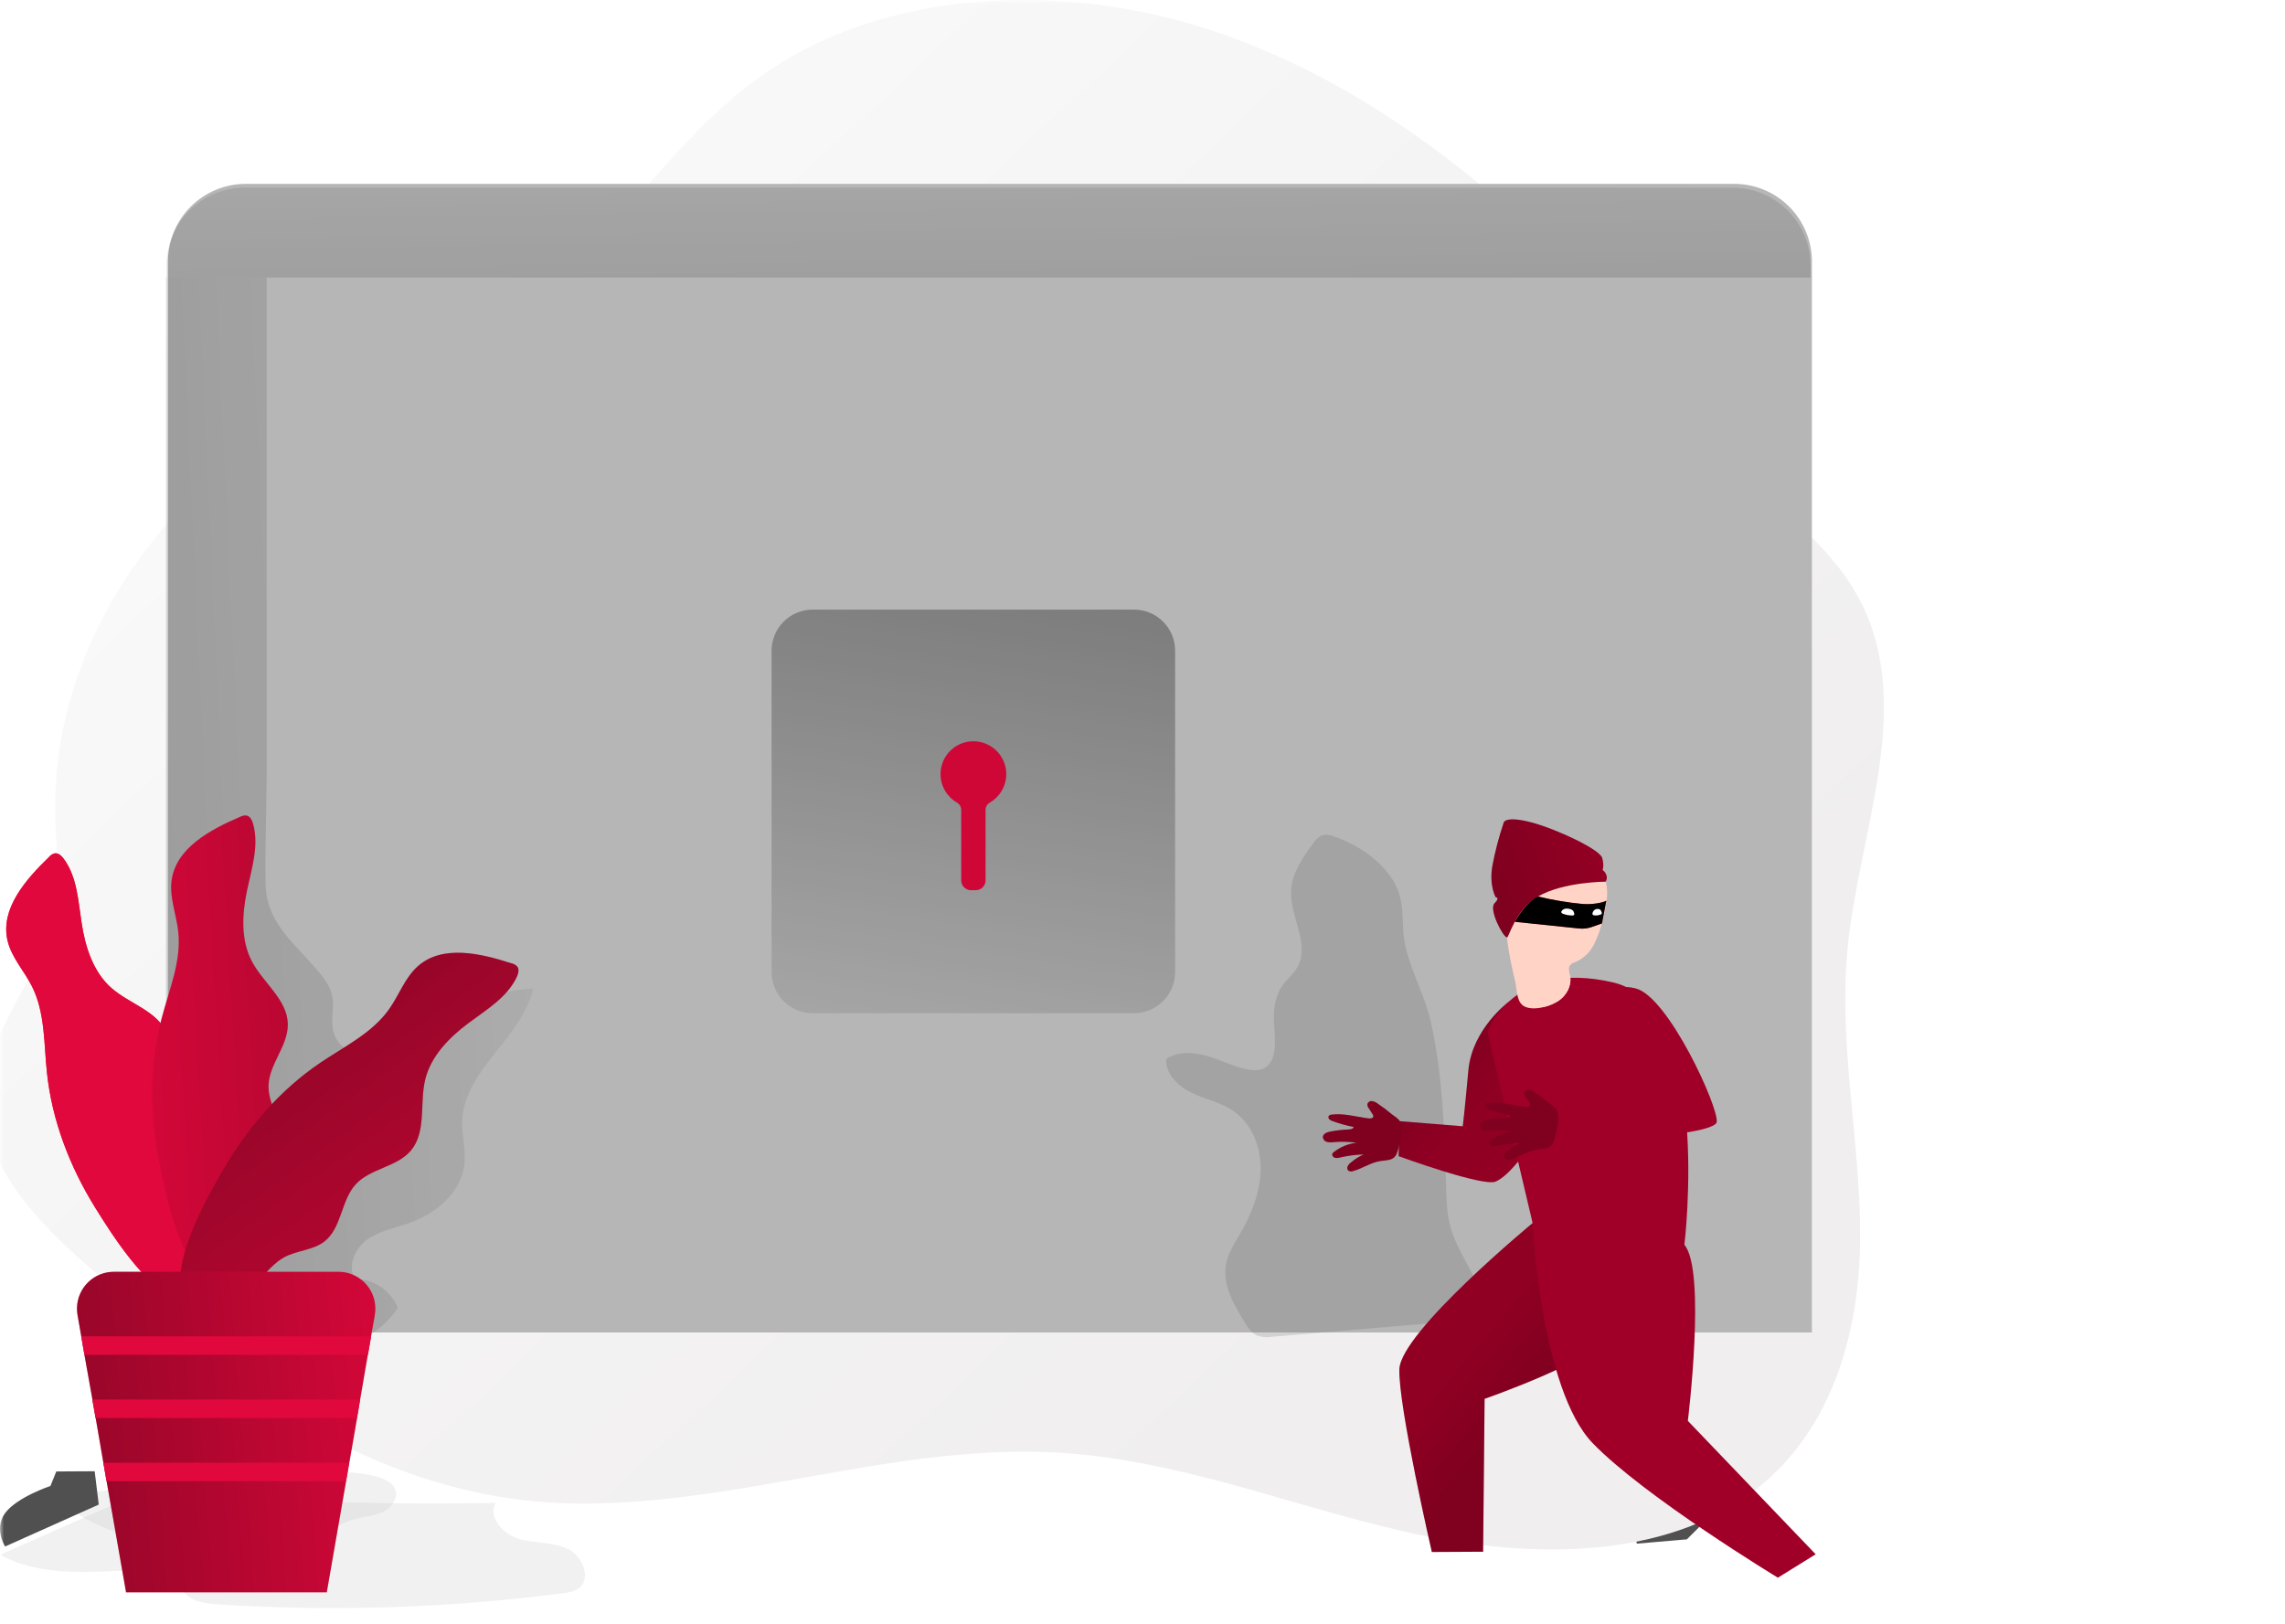 <svg width="287" height="204" viewBox="0 0 287 204" fill="none" xmlns="http://www.w3.org/2000/svg">
<mask id="mask0" mask-type="alpha" maskUnits="userSpaceOnUse" x="0" y="0" width="287" height="204">
<rect width="287" height="204" fill="#C4C4C4"/>
</mask>
<g mask="url(#mask0)">
<path opacity="0.19" d="M49.635 187.064C50.053 188.165 49.191 189.385 48.136 189.909C47.081 190.433 45.861 190.48 44.72 190.775C42.946 191.233 41.383 192.274 39.665 192.914C37.307 193.793 34.74 193.889 32.222 193.976C24.627 194.238 16.521 194.367 10.067 190.354C9.824 190.234 9.627 190.039 9.506 189.797C9.438 189.556 9.463 189.299 9.576 189.077C10.11 187.846 11.642 187.471 12.969 187.263C19.218 186.287 25.616 185.405 31.944 185.183C35.234 185.073 48.388 183.747 49.635 187.064Z" fill="#B6B6B6"/>
<path opacity="0.18" d="M19.031 187.554C16.156 188.138 13.446 189.335 10.763 190.539L0 195.306C6.003 198.536 13.29 197.203 20.109 197.11C20.706 197.11 21.35 197.11 21.824 197.481C22.487 198.002 22.547 198.987 22.962 199.73C23.741 201.136 25.615 201.418 27.217 201.524C41.724 202.47 56.289 202.005 70.706 200.138C71.396 200.048 72.119 199.942 72.676 199.528C74.334 198.291 73.167 195.435 71.29 194.553C69.412 193.67 67.207 193.889 65.213 193.319C63.22 192.748 61.296 190.639 62.228 188.778C54.01 188.942 45.791 188.853 37.572 188.513C31.37 188.248 25.224 186.294 19.031 187.554Z" fill="#B6B6B6"/>
<path d="M213.402 185.073L216.874 188.39L211.876 193.365L205.598 193.906C205.413 193.374 205.427 192.794 205.638 192.272C205.849 191.751 206.243 191.323 206.745 191.07C207.9 190.446 209.157 190.035 210.457 189.856L210.321 187.289L213.402 185.073Z" fill="#505050"/>
<path d="M11.893 184.812L12.403 188.997L0.642 194.264C0.642 194.264 -0.827 191.992 0.679 190.019C2.185 188.045 6.337 186.659 6.337 186.659L7.07 184.838L11.893 184.812Z" fill="#505050"/>
<g filter="url(#filter0_dd)">
<path d="M234.05 121.211C235.485 106.244 242.768 90.412 235.322 76.88C233.368 73.346 230.565 70.318 227.431 67.501C223.289 63.787 218.571 60.433 214.447 56.691C207.149 50.061 202.976 42.134 197.353 34.865C195.024 31.796 192.374 28.985 189.448 26.479C188.284 25.496 187.106 24.529 185.914 23.577C176.139 15.834 165.137 9.187 152.627 5.328C134.886 -0.122 113.795 0.751 98.815 10.717C93.422 14.304 89.054 18.845 84.841 23.581C81.442 27.387 78.159 31.295 74.526 34.865C71.278 38.074 67.758 41.014 63.648 43.371C57.796 46.732 51.06 48.707 44.851 51.531C40.868 53.342 37.078 55.552 33.542 58.129C28.795 61.575 24.551 65.664 20.929 70.279C13.077 80.287 8.635 92.356 8.935 104.505C8.981 106.407 9.136 108.319 9.196 110.227C9.314 112.325 9.193 114.429 8.836 116.5C8.179 119.892 6.564 123.08 4.896 126.239C2.623 130.54 0.245 134.795 0.019 139.471C-0.377 147.507 5.574 154.391 12.176 160.275C13.278 161.258 14.402 162.215 15.512 163.145C17.279 164.629 19.099 166.113 20.933 167.58L21.286 167.863C22.269 168.644 23.255 169.421 24.255 170.192C26.764 172.125 29.333 174.008 31.966 175.804C33.144 176.602 34.322 177.379 35.5 178.132C38.243 179.893 41.074 181.514 43.981 182.988C51.159 186.635 58.824 189.3 67.073 190.36C89.665 193.187 112.138 183.14 134.925 184.469C149.877 185.338 163.823 191.042 178.312 194.364C192.801 197.686 209.627 198.216 221.31 190.007C232.078 182.455 235.608 169.407 235.637 157.342C235.665 145.277 232.891 133.237 234.05 121.211Z" fill="url(#paint0_linear)"/>
</g>
<path d="M217.817 23.098H30.869C29.588 23.096 28.319 23.347 27.134 23.835C25.95 24.324 24.873 25.041 23.965 25.946C23.058 26.851 22.338 27.925 21.846 29.108C21.354 30.291 21.099 31.56 21.098 32.841V167.376H227.578V32.855C227.578 30.267 226.55 27.786 224.72 25.956C222.89 24.126 220.408 23.098 217.821 23.098H217.817Z" fill="#B6B6B6"/>
<path opacity="0.47" d="M58.347 146.125C57.994 149.811 54.686 152.518 51.279 153.677C49.512 154.278 47.636 154.614 46.12 155.709C44.603 156.805 43.611 159.021 44.565 160.657C45.725 160.652 46.859 160.996 47.821 161.644C48.783 162.293 49.528 163.216 49.958 164.293C47.777 167.612 43.914 169.425 40.062 169.948C36.21 170.471 32.288 169.856 28.471 169.22C27.131 169.001 25.704 168.732 24.739 167.75C23.774 166.767 23.509 165.339 23.269 163.986C23.237 163.795 23.202 163.604 23.166 163.41H20.852V34.864H33.503V96.002C33.503 100.989 33.277 106.018 33.355 110.987C33.433 115.715 36.578 118.111 39.575 121.55C40.497 122.61 41.455 123.734 41.727 125.13C42.02 126.61 41.49 128.179 41.882 129.632C42.561 132.155 45.738 133.109 48.176 132.396C50.615 131.682 52.569 129.844 54.672 128.381C58.306 125.861 62.571 124.405 66.988 124.179C65.507 130.459 58.224 134.428 58.054 140.898C58.001 142.651 58.517 144.376 58.347 146.125Z" fill="url(#paint1_linear)"/>
<path d="M11.936 151.666C8.755 146.524 6.529 140.746 5.896 134.735C5.507 131.07 5.673 127.204 4.02 123.91C3.037 121.953 1.436 120.27 0.941 118.132C0.023 114.139 3.228 110.488 6.172 107.636C6.348 107.425 6.585 107.272 6.85 107.198C7.31 107.113 7.723 107.495 8.002 107.873C9.688 110.146 9.822 113.174 10.254 115.955C10.716 118.977 11.706 122.101 14.007 124.119C16.307 126.137 19.852 127.024 20.986 129.872C21.993 132.41 20.548 135.403 21.456 137.979C22.364 140.556 25.471 142.1 25.937 144.814C26.248 146.616 25.28 148.405 25.308 150.232C25.329 151.624 25.927 152.935 26.266 154.289C26.994 157.194 26.266 165.7 21.852 163.212C17.855 160.968 14.282 155.458 11.936 151.666Z" fill="#FF2C31"/>
<path d="M11.936 151.666C8.755 146.524 6.529 140.746 5.896 134.735C5.507 131.07 5.673 127.204 4.02 123.91C3.037 121.953 1.436 120.27 0.941 118.132C0.023 114.139 3.228 110.488 6.172 107.636C6.348 107.425 6.585 107.272 6.85 107.198C7.31 107.113 7.723 107.495 8.002 107.873C9.688 110.146 9.822 113.174 10.254 115.955C10.716 118.977 11.706 122.101 14.007 124.119C16.307 126.137 19.852 127.024 20.986 129.872C21.993 132.41 20.548 135.403 21.456 137.979C22.364 140.556 25.471 142.1 25.937 144.814C26.248 146.616 25.28 148.405 25.308 150.232C25.329 151.624 25.927 152.935 26.266 154.289C26.994 157.194 26.266 165.7 21.852 163.212C17.855 160.968 14.282 155.458 11.936 151.666Z" fill="#E0083C"/>
<path d="M19.962 145.832C18.806 139.902 18.767 133.703 20.315 127.858C21.252 124.292 22.789 120.737 22.39 117.072C22.163 114.892 21.259 112.75 21.555 110.58C22.11 106.52 26.397 104.219 30.157 102.607C30.399 102.475 30.674 102.416 30.949 102.438C31.412 102.523 31.656 103.024 31.786 103.477C32.56 106.198 31.62 109.068 31.034 111.835C30.401 114.824 30.221 118.097 31.656 120.797C33.09 123.497 36.098 125.582 36.151 128.646C36.197 131.378 33.787 133.668 33.727 136.396C33.666 139.124 36.024 141.669 35.493 144.376C35.14 146.171 33.606 147.5 32.988 149.217C32.514 150.528 32.61 151.967 32.451 153.352C32.097 156.328 28.429 164.035 25.164 160.137C22.223 156.61 20.81 150.196 19.962 145.832Z" fill="#E0083C"/>
<path d="M19.962 145.832C18.806 139.902 18.767 133.703 20.315 127.858C21.252 124.292 22.789 120.737 22.39 117.072C22.163 114.892 21.259 112.75 21.555 110.58C22.11 106.52 26.397 104.219 30.157 102.607C30.399 102.475 30.674 102.416 30.949 102.438C31.412 102.523 31.656 103.024 31.786 103.477C32.56 106.198 31.62 109.068 31.034 111.835C30.401 114.824 30.221 118.097 31.656 120.797C33.09 123.497 36.098 125.582 36.151 128.646C36.197 131.378 33.787 133.668 33.727 136.396C33.666 139.124 36.024 141.669 35.493 144.376C35.14 146.171 33.606 147.5 32.988 149.217C32.514 150.528 32.61 151.967 32.451 153.352C32.097 156.328 28.429 164.035 25.164 160.137C22.223 156.61 20.81 150.196 19.962 145.832Z" fill="url(#paint2_linear)" fill-opacity="0.5"/>
<path d="M28.108 146.81C31.147 141.587 35.2 136.915 40.205 133.516C43.258 131.448 46.746 129.777 48.873 126.766C50.139 124.977 50.874 122.772 52.524 121.334C55.616 118.645 60.348 119.751 64.25 121.009C64.519 121.066 64.765 121.203 64.957 121.401C65.25 121.754 65.105 122.309 64.903 122.737C63.695 125.292 61.094 126.829 58.832 128.526C56.383 130.356 54.093 132.699 53.393 135.675C52.694 138.65 53.581 142.202 51.598 144.542C49.831 146.627 46.513 146.757 44.668 148.782C42.823 150.807 42.922 154.264 40.745 155.953C39.3 157.073 37.268 157.063 35.67 157.946C34.451 158.621 33.575 159.763 32.539 160.699C30.32 162.71 22.478 166.085 22.591 161.003C22.686 156.434 25.863 150.663 28.108 146.81Z" fill="#E0083C"/>
<path d="M28.108 146.81C31.147 141.587 35.2 136.915 40.205 133.516C43.258 131.448 46.746 129.777 48.873 126.766C50.139 124.977 50.874 122.772 52.524 121.334C55.616 118.645 60.348 119.751 64.25 121.009C64.519 121.066 64.765 121.203 64.957 121.401C65.25 121.754 65.105 122.309 64.903 122.737C63.695 125.292 61.094 126.829 58.832 128.526C56.383 130.356 54.093 132.699 53.393 135.675C52.694 138.65 53.581 142.202 51.598 144.542C49.831 146.627 46.513 146.757 44.668 148.782C42.823 150.807 42.922 154.264 40.745 155.953C39.3 157.073 37.268 157.063 35.67 157.946C34.451 158.621 33.575 159.763 32.539 160.699C30.32 162.71 22.478 166.085 22.591 161.003C22.686 156.434 25.863 150.663 28.108 146.81Z" fill="url(#paint3_linear)" fill-opacity="0.5"/>
<path d="M47.082 165.184L46.608 167.859L46.202 170.188L45.237 175.8L44.852 178.129L43.876 183.744L43.47 186.07L41.045 200.022H15.834L13.389 186.07L12.982 183.744L12.017 178.129L11.607 175.8L10.604 170.188L10.204 167.859L9.738 165.187C9.525 163.978 9.802 162.734 10.506 161.729C11.211 160.724 12.286 160.039 13.495 159.826C13.759 159.78 14.028 159.756 14.297 159.756H42.516C43.123 159.755 43.724 159.873 44.285 160.105C44.846 160.336 45.356 160.676 45.786 161.105C46.216 161.533 46.557 162.042 46.791 162.603C47.024 163.163 47.144 163.764 47.145 164.371C47.145 164.643 47.121 164.915 47.075 165.184H47.082Z" fill="#E0083C"/>
<path d="M47.082 165.184L46.608 167.859L46.202 170.188L45.237 175.8L44.852 178.129L43.876 183.744L43.47 186.07L41.045 200.022H15.834L13.389 186.07L12.982 183.744L12.017 178.129L11.607 175.8L10.604 170.188L10.204 167.859L9.738 165.187C9.525 163.978 9.802 162.734 10.506 161.729C11.211 160.724 12.286 160.039 13.495 159.826C13.759 159.78 14.028 159.756 14.297 159.756H42.516C43.123 159.755 43.724 159.873 44.285 160.105C44.846 160.336 45.356 160.676 45.786 161.105C46.216 161.533 46.557 162.042 46.791 162.603C47.024 163.163 47.144 163.764 47.145 164.371C47.145 164.643 47.121 164.915 47.075 165.184H47.082Z" fill="url(#paint4_linear)" fill-opacity="0.5"/>
<path d="M227.41 33.338V34.864H20.93V33.345C20.929 32.063 21.18 30.793 21.67 29.609C22.16 28.424 22.879 27.348 23.785 26.441C24.691 25.534 25.767 24.814 26.951 24.324C28.136 23.833 29.405 23.58 30.687 23.58H217.635C218.916 23.58 220.185 23.832 221.369 24.322C222.553 24.812 223.629 25.53 224.536 26.436C225.442 27.341 226.161 28.417 226.652 29.6C227.143 30.784 227.395 32.053 227.396 33.334L227.41 33.338Z" fill="url(#paint5_linear)"/>
<path d="M31.368 30.981C32.572 30.981 33.548 30.005 33.548 28.8C33.548 27.596 32.572 26.62 31.368 26.62C30.164 26.62 29.188 27.596 29.188 28.8C29.188 30.005 30.164 30.981 31.368 30.981Z" fill="url(#paint6_linear)"/>
<path d="M38.684 30.981C39.889 30.981 40.865 30.005 40.865 28.8C40.865 27.596 39.889 26.62 38.684 26.62C37.48 26.62 36.504 27.596 36.504 28.8C36.504 30.005 37.48 30.981 38.684 30.981Z" fill="url(#paint7_linear)"/>
<path d="M46.005 30.981C47.209 30.981 48.185 30.005 48.185 28.8C48.185 27.596 47.209 26.62 46.005 26.62C44.8 26.62 43.824 27.596 43.824 28.8C43.824 30.005 44.8 30.981 46.005 30.981Z" fill="url(#paint8_linear)"/>
<path d="M147.598 81.737V122.113C147.595 123.481 147.05 124.793 146.083 125.76C145.115 126.727 143.803 127.271 142.435 127.273H102.073C100.705 127.271 99.394 126.727 98.426 125.76C97.458 124.793 96.913 123.481 96.91 122.113V81.737C96.91 81.06 97.044 80.389 97.303 79.763C97.562 79.137 97.942 78.568 98.421 78.089C98.9 77.61 99.469 77.23 100.095 76.97C100.721 76.711 101.392 76.578 102.07 76.578H142.435C143.113 76.577 143.784 76.71 144.411 76.969C145.037 77.228 145.606 77.608 146.086 78.088C146.565 78.567 146.946 79.136 147.205 79.762C147.465 80.388 147.598 81.059 147.598 81.737Z" fill="url(#paint9_linear)" fill-opacity="0.5"/>
<path d="M126.387 97.117C126.409 97.864 126.228 98.602 125.864 99.254C125.5 99.907 124.966 100.448 124.319 100.821C124.155 100.916 124.02 101.052 123.926 101.217C123.833 101.382 123.786 101.568 123.789 101.758V110.592C123.789 110.754 123.757 110.914 123.695 111.063C123.634 111.212 123.543 111.348 123.429 111.462C123.315 111.576 123.179 111.667 123.03 111.729C122.881 111.791 122.721 111.822 122.559 111.822H121.958C121.797 111.822 121.637 111.791 121.488 111.729C121.339 111.667 121.203 111.576 121.089 111.462C120.975 111.348 120.884 111.212 120.822 111.063C120.76 110.914 120.729 110.754 120.729 110.592V101.758C120.73 101.568 120.682 101.382 120.589 101.217C120.496 101.052 120.361 100.914 120.199 100.817C119.575 100.458 119.056 99.942 118.694 99.32C118.332 98.698 118.138 97.992 118.133 97.273C118.128 96.553 118.31 95.844 118.663 95.217C119.016 94.59 119.527 94.066 120.145 93.697C120.763 93.328 121.467 93.128 122.186 93.115C122.906 93.102 123.616 93.277 124.247 93.624C124.878 93.97 125.407 94.475 125.783 95.089C126.158 95.704 126.366 96.405 126.387 97.124V97.117Z" fill="#CE0737"/>
<path d="M46.617 167.859L46.211 170.188H10.61L10.203 167.859H46.617Z" fill="#E0083C"/>
<path d="M45.23 175.8L44.827 178.129H12L11.59 175.8H45.23Z" fill="#E0083C"/>
<path d="M43.853 183.744L43.447 186.07H13.387L12.98 183.744H43.853Z" fill="#E0083C"/>
<path opacity="0.18" d="M174.65 110.1C172.992 107.778 170.487 106.163 167.819 105.152C167.211 104.922 166.525 104.724 165.932 104.982C165.514 105.212 165.165 105.547 164.917 105.954C163.631 107.721 162.291 109.63 162.168 111.814C161.984 115.135 164.617 118.673 162.928 121.539C162.458 122.338 161.708 122.931 161.161 123.681C160.129 125.094 159.892 126.946 160.03 128.692C160.196 130.788 160.464 133.59 158.485 134.304C157.891 134.478 157.261 134.487 156.662 134.329C154.927 133.975 153.322 133.145 151.622 132.65C149.923 132.155 147.961 132.039 146.484 133.003C146.353 134.89 147.975 136.463 149.682 137.279C151.389 138.096 153.312 138.467 154.877 139.531C157.245 141.135 158.411 144.125 158.337 146.998C158.263 149.871 157.139 152.592 155.704 155.07C155.036 156.222 154.291 157.37 154.015 158.674C153.474 161.275 154.93 163.83 156.326 166.096C156.736 166.756 157.185 167.456 157.899 167.767C158.503 167.973 159.149 168.025 159.779 167.919L184.566 165.799C185.273 165.739 186.096 165.597 186.4 164.958C186.535 164.565 186.535 164.138 186.4 163.745C185.591 160.275 183.043 157.42 182.138 153.97C181.721 152.363 181.675 150.684 181.629 149.023C181.446 142.174 181.216 135.258 179.756 128.526C179.025 125.172 177.223 122.037 176.509 118.768C175.844 115.719 176.756 113.047 174.65 110.1Z" fill="#505050"/>
<path d="M135.754 77.071H131.368V71.18C131.365 69.962 131.123 68.756 130.654 67.632C130.185 66.507 129.499 65.486 128.635 64.627C127.772 63.768 126.747 63.087 125.621 62.623C124.494 62.16 123.287 61.923 122.069 61.926C119.608 61.932 117.251 62.916 115.516 64.659C114.657 65.523 113.976 66.547 113.512 67.674C113.049 68.801 112.812 70.008 112.815 71.226V77.071H108.426V71.063C108.517 67.493 110.002 64.101 112.563 61.612C115.124 59.123 118.557 57.736 122.128 57.746C125.699 57.757 129.124 59.165 131.67 61.669C134.216 64.173 135.681 67.574 135.751 71.145L135.754 77.071Z" fill="url(#paint10_linear)"/>
<path d="M189.447 125.886C189.447 125.886 184.909 129.24 184.432 134.445C183.955 139.651 183.725 141.478 183.725 141.478L175.774 140.835L175.668 145.231C175.668 145.231 186.217 149.087 187.836 148.429C189.454 147.772 191.479 144.871 191.479 144.871L189.447 125.886Z" fill="#A00027"/>
<path d="M189.447 125.886C189.447 125.886 184.909 129.24 184.432 134.445C183.955 139.651 183.725 141.478 183.725 141.478L175.774 140.835L175.668 145.231C175.668 145.231 186.217 149.087 187.836 148.429C189.454 147.772 191.479 144.871 191.479 144.871L189.447 125.886Z" fill="url(#paint11_linear)" fill-opacity="0.2"/>
<path d="M192.505 153.631C192.505 153.631 175.895 167.336 175.761 172.008C175.627 176.68 179.843 194.954 179.843 194.954L186.282 194.919L186.469 175.715C186.469 175.715 200.054 170.973 201.531 168.106C203.008 165.24 206.139 151.253 192.505 153.631Z" fill="#A00027"/>
<path d="M192.505 153.631C192.505 153.631 175.895 167.336 175.761 172.008C175.627 176.68 179.843 194.954 179.843 194.954L186.282 194.919L186.469 175.715C186.469 175.715 200.054 170.973 201.531 168.106C203.008 165.24 206.139 151.253 192.505 153.631Z" fill="url(#paint12_linear)" fill-opacity="0.2"/>
<path d="M192.5 153.631C192.5 153.631 193.514 174.531 200.049 181.288C206.583 188.045 223.306 198.184 223.306 198.184L228.052 195.241L211.997 178.482C211.997 178.482 214.319 159.671 211.573 156.374C208.827 153.077 192.5 153.631 192.5 153.631Z" fill="#A00027"/>
<path d="M192.5 153.631L186.824 129.618C186.824 129.618 190.005 120.461 202.611 123.409C215.216 126.356 211.562 156.374 211.562 156.374C211.562 156.374 197.412 161.067 192.5 153.631Z" fill="#A00027"/>
<path d="M202.184 127.102C202.184 127.102 201.428 123.105 205.485 124.172C209.542 125.239 215.857 139.015 215.624 140.93C215.391 142.845 195.654 143.634 195.654 143.634L195.184 139.039L205.559 137.304C205.559 137.304 201.75 130.773 202.184 127.102Z" fill="#A00027"/>
<path d="M200.243 118.571C199.757 119.577 198.929 120.377 197.907 120.829C197.736 120.888 197.569 120.96 197.409 121.045C197.337 121.09 197.272 121.145 197.214 121.207C196.861 121.603 197.108 122.19 197.214 122.698C197.412 123.858 196.741 125.045 195.773 125.709C195.229 126.058 194.632 126.317 194.006 126.476C193.126 126.706 192.179 126.759 191.511 126.445C190.45 125.946 190.556 124.324 190.323 123.331C189.553 120.108 188.878 116.804 189.228 113.471C189.415 111.704 189.91 109.902 190.973 108.467C192.037 107.032 193.73 105.993 195.518 106.025C197.306 106.057 199.003 107.184 200.278 108.499C200.724 108.938 201.101 109.442 201.395 109.994C202.222 111.651 201.784 113.634 201.324 115.429C201.09 116.516 200.727 117.57 200.243 118.571Z" fill="url(#paint13_linear)"/>
<path d="M201.669 110.753C201.669 110.753 196.368 110.753 193.162 112.619C190.303 114.277 189.515 117.818 189.275 117.758C188.734 117.634 186.971 114.224 187.713 113.471C188.455 112.718 187.868 112.715 187.868 112.715C187.868 112.715 187.017 111.301 187.444 108.764C187.795 106.91 188.275 105.084 188.879 103.297C188.879 103.297 189.102 102.456 192.311 103.297C195.519 104.138 200.93 106.707 201.23 107.749C201.531 108.792 201.283 109.269 201.283 109.269C201.283 109.269 202.163 109.916 201.669 110.753Z" fill="#A00027"/>
<path d="M201.669 110.753C201.669 110.753 196.368 110.753 193.162 112.619C190.303 114.277 189.515 117.818 189.275 117.758C188.734 117.634 186.971 114.224 187.713 113.471C188.455 112.718 187.868 112.715 187.868 112.715C187.868 112.715 187.017 111.301 187.444 108.764C187.795 106.91 188.275 105.084 188.879 103.297C188.879 103.297 189.102 102.456 192.311 103.297C195.519 104.138 200.93 106.707 201.23 107.749C201.531 108.792 201.283 109.269 201.283 109.269C201.283 109.269 202.163 109.916 201.669 110.753Z" fill="url(#paint14_linear)" fill-opacity="0.2"/>
<path d="M193.156 112.612C195.016 113.062 196.906 113.378 198.81 113.559C200.521 113.669 201.754 113.206 201.765 113.125C201.786 112.945 201.21 115.994 201.21 115.994L199.913 116.45C199.413 116.627 198.879 116.69 198.351 116.634L190.262 115.793C190.262 115.793 191.64 113.319 193.156 112.612Z" fill="#FF2C31"/>
<path d="M193.156 112.612C195.016 113.062 196.906 113.378 198.81 113.559C200.521 113.669 201.754 113.206 201.765 113.125C201.786 112.945 201.21 115.994 201.21 115.994L199.913 116.45C199.413 116.627 198.879 116.69 198.351 116.634L190.262 115.793C190.262 115.793 191.64 113.319 193.156 112.612Z" fill="url(#paint15_linear)"/>
<path d="M196.492 114.174C196.724 114.111 196.97 114.118 197.198 114.195C197.354 114.224 197.495 114.305 197.598 114.425C197.657 114.517 197.697 114.619 197.718 114.726C197.739 114.786 197.739 114.852 197.718 114.913C197.688 114.948 197.649 114.974 197.606 114.988C197.562 115.002 197.515 115.005 197.471 114.994C197.049 114.998 196.631 114.917 196.241 114.757C195.919 114.591 196.22 114.27 196.492 114.174Z" fill="white"/>
<path d="M200.213 114.347C200.28 114.288 200.358 114.242 200.442 114.214C200.526 114.185 200.616 114.174 200.705 114.181C200.762 114.178 200.82 114.186 200.874 114.207C200.928 114.227 200.978 114.258 201.019 114.298C201.079 114.376 201.125 114.463 201.157 114.556C201.185 114.613 201.197 114.676 201.192 114.74C201.184 114.776 201.165 114.809 201.138 114.834C201.111 114.859 201.077 114.875 201.04 114.881C200.759 114.993 200.451 115.023 200.153 114.969C199.899 114.895 200.044 114.506 200.213 114.347Z" fill="white"/>
<path d="M195.76 125.709C195.216 126.058 194.62 126.317 193.993 126.476C193.467 125.881 193.13 125.143 193.025 124.356C192.922 123.81 192.859 123.257 192.838 122.702C192.773 122.219 192.891 121.73 193.17 121.331C193.354 121.16 193.575 121.034 193.816 120.963C194.057 120.892 194.311 120.877 194.559 120.921C195.057 120.977 195.538 121.15 196.036 121.203C196.46 121.249 196.969 121.055 197.414 121.03C197.342 121.076 197.277 121.13 197.22 121.193C196.866 121.589 197.114 122.175 197.22 122.684C197.4 123.857 196.729 125.045 195.76 125.709Z" fill="url(#paint16_linear)"/>
<path d="M173.029 138.622C172.825 138.46 172.581 138.354 172.323 138.315C172.194 138.299 172.064 138.331 171.957 138.405C171.85 138.478 171.774 138.588 171.743 138.714C171.743 138.894 171.804 139.069 171.916 139.209L172.393 139.955C172.453 140.032 172.489 140.126 172.496 140.223C172.496 140.471 172.142 140.52 171.892 140.488C170.337 140.291 168.785 139.81 167.234 140.015C167.114 140.018 167 140.065 166.912 140.146C166.867 140.213 166.847 140.293 166.854 140.373C166.861 140.454 166.895 140.529 166.951 140.587C167.068 140.7 167.211 140.782 167.368 140.824C168.237 141.142 169.129 141.393 170.036 141.573C169.934 141.828 169.598 141.874 169.329 141.884C168.578 141.912 167.831 141.997 167.092 142.139C166.672 142.217 166.156 142.429 166.152 142.846C166.164 142.985 166.219 143.117 166.31 143.223C166.401 143.33 166.522 143.405 166.658 143.439C166.931 143.503 167.215 143.513 167.492 143.468C168.465 143.386 169.443 143.411 170.411 143.542C169.365 143.662 168.371 144.065 167.538 144.708C167.461 144.761 167.398 144.831 167.354 144.913C167.258 145.118 167.439 145.365 167.654 145.436C167.878 145.482 168.109 145.468 168.326 145.397C169.292 145.173 170.278 145.045 171.27 145.015C170.672 145.291 170.115 145.648 169.616 146.076C169.464 146.193 169.343 146.344 169.262 146.517C169.221 146.605 169.208 146.703 169.224 146.799C169.241 146.894 169.286 146.982 169.354 147.051C169.444 147.107 169.546 147.14 169.652 147.149C169.758 147.157 169.864 147.141 169.962 147.101C171.139 146.782 172.178 146.019 173.383 145.842C174.012 145.747 174.74 145.786 175.178 145.323C175.366 145.094 175.496 144.824 175.56 144.535C175.821 143.627 176.362 141.708 175.814 140.824C175.599 140.471 175.076 140.181 174.754 139.919C174.202 139.457 173.627 139.024 173.029 138.622Z" fill="#A00027"/>
<path d="M192.725 137.174C192.52 137.011 192.276 136.905 192.018 136.866C191.889 136.85 191.759 136.882 191.652 136.956C191.546 137.029 191.469 137.14 191.438 137.266C191.438 137.445 191.499 137.62 191.612 137.76L192.089 138.506C192.149 138.583 192.184 138.677 192.191 138.775C192.174 139.022 191.838 139.071 191.587 139.04C190.032 138.842 188.48 138.358 186.929 138.566C186.81 138.568 186.696 138.613 186.607 138.693C186.562 138.761 186.54 138.842 186.548 138.923C186.555 139.004 186.59 139.08 186.646 139.139C186.763 139.251 186.907 139.333 187.063 139.375C187.932 139.694 188.824 139.944 189.732 140.125C189.629 140.379 189.293 140.421 189.025 140.432C188.274 140.463 187.526 140.549 186.788 140.69C186.367 140.768 185.851 140.976 185.848 141.397C185.86 141.536 185.915 141.668 186.005 141.775C186.096 141.881 186.217 141.957 186.353 141.991C186.626 142.055 186.91 142.064 187.187 142.019C188.16 141.937 189.139 141.962 190.106 142.093C189.061 142.213 188.069 142.616 187.237 143.259C187.159 143.311 187.095 143.38 187.049 143.461C187.02 143.569 187.034 143.684 187.089 143.782C187.144 143.88 187.235 143.952 187.343 143.984C187.565 144.032 187.797 144.02 188.014 143.948C188.98 143.722 189.966 143.594 190.958 143.567C190.36 143.842 189.804 144.199 189.304 144.627C189.152 144.744 189.031 144.895 188.95 145.069C188.91 145.157 188.898 145.254 188.914 145.35C188.931 145.445 188.975 145.533 189.042 145.602C189.133 145.658 189.236 145.691 189.342 145.7C189.448 145.709 189.555 145.692 189.654 145.652C190.827 145.334 191.866 144.57 193.071 144.394C193.7 144.298 194.428 144.337 194.866 143.874C195.054 143.645 195.185 143.375 195.248 143.086C195.513 142.178 196.05 140.259 195.503 139.372C195.287 139.018 194.764 138.732 194.442 138.471C193.893 138.009 193.32 137.576 192.725 137.174Z" fill="#A00027"/>
<path d="M173.029 138.622C172.825 138.46 172.581 138.354 172.323 138.315C172.194 138.299 172.064 138.331 171.957 138.405C171.85 138.478 171.774 138.588 171.743 138.714C171.743 138.894 171.804 139.069 171.916 139.209L172.393 139.955C172.453 140.032 172.489 140.126 172.496 140.223C172.496 140.471 172.142 140.52 171.892 140.488C170.337 140.291 168.785 139.81 167.234 140.015C167.114 140.018 167 140.065 166.912 140.146C166.867 140.213 166.847 140.293 166.854 140.373C166.861 140.454 166.895 140.529 166.951 140.587C167.068 140.7 167.211 140.782 167.368 140.824C168.237 141.142 169.129 141.393 170.036 141.573C169.934 141.828 169.598 141.874 169.329 141.884C168.578 141.912 167.831 141.997 167.092 142.139C166.672 142.217 166.156 142.429 166.152 142.846C166.164 142.985 166.219 143.117 166.31 143.223C166.401 143.33 166.522 143.405 166.658 143.439C166.931 143.503 167.215 143.513 167.492 143.468C168.465 143.386 169.443 143.411 170.411 143.542C169.365 143.662 168.371 144.065 167.538 144.708C167.461 144.761 167.398 144.831 167.354 144.913C167.258 145.118 167.439 145.365 167.654 145.436C167.878 145.482 168.109 145.468 168.326 145.397C169.292 145.173 170.278 145.045 171.27 145.015C170.672 145.291 170.115 145.648 169.616 146.076C169.464 146.193 169.343 146.344 169.262 146.517C169.221 146.605 169.208 146.703 169.224 146.799C169.241 146.894 169.286 146.982 169.354 147.051C169.444 147.107 169.546 147.14 169.652 147.149C169.758 147.157 169.864 147.141 169.962 147.101C171.139 146.782 172.178 146.019 173.383 145.842C174.012 145.747 174.74 145.786 175.178 145.323C175.366 145.094 175.496 144.824 175.56 144.535C175.821 143.627 176.362 141.708 175.814 140.824C175.599 140.471 175.076 140.181 174.754 139.919C174.202 139.457 173.627 139.024 173.029 138.622Z" fill="url(#paint17_linear)" fill-opacity="0.2"/>
<path d="M192.725 137.174C192.52 137.011 192.276 136.905 192.018 136.866C191.889 136.85 191.759 136.882 191.652 136.956C191.546 137.029 191.469 137.14 191.438 137.266C191.438 137.445 191.499 137.62 191.612 137.76L192.089 138.506C192.149 138.583 192.184 138.677 192.191 138.775C192.174 139.022 191.838 139.071 191.587 139.04C190.032 138.842 188.48 138.358 186.929 138.566C186.81 138.568 186.696 138.613 186.607 138.693C186.562 138.761 186.54 138.842 186.548 138.923C186.555 139.004 186.59 139.08 186.646 139.139C186.763 139.251 186.907 139.333 187.063 139.375C187.932 139.694 188.824 139.944 189.732 140.125C189.629 140.379 189.293 140.421 189.025 140.432C188.274 140.463 187.526 140.549 186.788 140.69C186.367 140.768 185.851 140.976 185.848 141.397C185.86 141.536 185.915 141.668 186.005 141.775C186.096 141.881 186.217 141.957 186.353 141.991C186.626 142.055 186.91 142.064 187.187 142.019C188.16 141.937 189.139 141.962 190.106 142.093C189.061 142.213 188.069 142.616 187.237 143.259C187.159 143.311 187.095 143.38 187.049 143.461C187.02 143.569 187.034 143.684 187.089 143.782C187.144 143.88 187.235 143.952 187.343 143.984C187.565 144.032 187.797 144.02 188.014 143.948C188.98 143.722 189.966 143.594 190.958 143.567C190.36 143.842 189.804 144.199 189.304 144.627C189.152 144.744 189.031 144.895 188.95 145.069C188.91 145.157 188.898 145.254 188.914 145.35C188.931 145.445 188.975 145.533 189.042 145.602C189.133 145.658 189.236 145.691 189.342 145.7C189.448 145.709 189.555 145.692 189.654 145.652C190.827 145.334 191.866 144.57 193.071 144.394C193.7 144.298 194.428 144.337 194.866 143.874C195.054 143.645 195.185 143.375 195.248 143.086C195.513 142.178 196.05 140.259 195.503 139.372C195.287 139.018 194.764 138.732 194.442 138.471C193.893 138.009 193.32 137.576 192.725 137.174Z" fill="url(#paint18_linear)" fill-opacity="0.2"/>
</g>
<defs>
<filter id="filter0_dd" x="-20" y="-18" width="269.621" height="225.632" filterUnits="userSpaceOnUse" color-interpolation-filters="sRGB">
<feFlood flood-opacity="0" result="BackgroundImageFix"/>
<feColorMatrix in="SourceAlpha" type="matrix" values="0 0 0 0 0 0 0 0 0 0 0 0 0 0 0 0 0 0 127 0"/>
<feOffset dx="3" dy="3"/>
<feGaussianBlur stdDeviation="4"/>
<feColorMatrix type="matrix" values="0 0 0 0 0.367 0 0 0 0 0.367 0 0 0 0 0.367 0 0 0 0.4 0"/>
<feBlend mode="normal" in2="BackgroundImageFix" result="effect1_dropShadow"/>
<feColorMatrix in="SourceAlpha" type="matrix" values="0 0 0 0 0 0 0 0 0 0 0 0 0 0 0 0 0 0 127 0"/>
<feOffset dx="-5" dy="-5"/>
<feGaussianBlur stdDeviation="7.5"/>
<feColorMatrix type="matrix" values="0 0 0 0 1 0 0 0 0 1 0 0 0 0 1 0 0 0 1 0"/>
<feBlend mode="normal" in2="effect1_dropShadow" result="effect2_dropShadow"/>
<feBlend mode="normal" in="SourceGraphic" in2="effect2_dropShadow" result="shape"/>
</filter>
<linearGradient id="paint0_linear" x1="93.588" y1="-0.919" x2="215.483" y2="130.036" gradientUnits="userSpaceOnUse">
<stop stop-color="#F9F9F9"/>
<stop offset="1" stop-color="#F0EEEE"/>
</linearGradient>
<linearGradient id="paint1_linear" x1="96.405" y1="99.395" x2="-171.634" y2="111.782" gradientUnits="userSpaceOnUse">
<stop stop-opacity="0"/>
<stop offset="0.97" stop-color="#0C0C11"/>
<stop offset="0.98" stop-color="#312F43"/>
<stop offset="0.99" stop-color="#3F3D56"/>
</linearGradient>
<linearGradient id="paint2_linear" x1="7.582" y1="133.106" x2="93.356" y2="127.943" gradientUnits="userSpaceOnUse">
<stop stop-opacity="0"/>
<stop offset="0.29" stop-opacity="0.29"/>
<stop offset="0.97" stop-color="#0C0C11"/>
<stop offset="0.98" stop-color="#312F43"/>
<stop offset="0.99" stop-color="#3F3D56"/>
</linearGradient>
<linearGradient id="paint3_linear" x1="75.166" y1="185.236" x2="29.419" y2="121.892" gradientUnits="userSpaceOnUse">
<stop stop-opacity="0"/>
<stop offset="0.84" stop-opacity="0.66"/>
<stop offset="0.97"/>
</linearGradient>
<linearGradient id="paint4_linear" x1="56.959" y1="177.567" x2="1.666" y2="181.935" gradientUnits="userSpaceOnUse">
<stop stop-opacity="0"/>
<stop offset="0.87" stop-opacity="0.66"/>
<stop offset="1"/>
</linearGradient>
<linearGradient id="paint5_linear" x1="123.691" y1="-6.172" x2="126.624" y2="240.288" gradientUnits="userSpaceOnUse">
<stop stop-opacity="0"/>
<stop offset="0.5" stop-opacity="0.38"/>
<stop offset="0.97" stop-color="#0C0C11"/>
<stop offset="0.98" stop-color="#312F43"/>
<stop offset="0.99" stop-color="#3F3D56"/>
</linearGradient>
<linearGradient id="paint6_linear" x1="415.872" y1="309.907" x2="417.093" y2="452.335" gradientUnits="userSpaceOnUse">
<stop stop-opacity="0"/>
<stop offset="0.5" stop-opacity="0.38"/>
<stop offset="0.97" stop-color="#0C0C11"/>
<stop offset="0.98" stop-color="#312F43"/>
<stop offset="0.99" stop-color="#3F3D56"/>
</linearGradient>
<linearGradient id="paint7_linear" x1="513.503" y1="309.122" x2="514.724" y2="451.594" gradientUnits="userSpaceOnUse">
<stop stop-opacity="0"/>
<stop offset="0.5" stop-opacity="0.38"/>
<stop offset="0.97" stop-color="#0C0C11"/>
<stop offset="0.98" stop-color="#312F43"/>
<stop offset="0.99" stop-color="#3F3D56"/>
</linearGradient>
<linearGradient id="paint8_linear" x1="611.096" y1="308.38" x2="612.317" y2="450.809" gradientUnits="userSpaceOnUse">
<stop stop-opacity="0"/>
<stop offset="0.5" stop-opacity="0.38"/>
<stop offset="0.97" stop-color="#0C0C11"/>
<stop offset="0.98" stop-color="#312F43"/>
<stop offset="0.99" stop-color="#3F3D56"/>
</linearGradient>
<linearGradient id="paint9_linear" x1="134.176" y1="26.232" x2="114.008" y2="154.287" gradientUnits="userSpaceOnUse">
<stop offset="0.01"/>
<stop offset="0.99" stop-opacity="0"/>
</linearGradient>
<linearGradient id="paint10_linear" x1="11379.2" y1="-3507.52" x2="11361" y2="-1863.92" gradientUnits="userSpaceOnUse">
<stop offset="0.01"/>
<stop offset="0.99" stop-opacity="0"/>
</linearGradient>
<linearGradient id="paint11_linear" x1="179.534" y1="132.625" x2="222.451" y2="174.252" gradientUnits="userSpaceOnUse">
<stop offset="0.01"/>
<stop offset="0.15" stop-opacity="0.52"/>
<stop offset="0.99" stop-opacity="0"/>
</linearGradient>
<linearGradient id="paint12_linear" x1="192.282" y1="176.736" x2="142.679" y2="134.678" gradientUnits="userSpaceOnUse">
<stop offset="0.01"/>
<stop offset="0.16" stop-opacity="0.52"/>
<stop offset="1" stop-opacity="0"/>
</linearGradient>
<linearGradient id="paint13_linear" x1="4713.78" y1="7931.95" x2="4946.43" y2="7931.95" gradientUnits="userSpaceOnUse">
<stop stop-color="#FFD4C7"/>
<stop offset="0.42" stop-color="#EAD4D0"/>
<stop offset="1" stop-color="#FAD0BE"/>
</linearGradient>
<linearGradient id="paint14_linear" x1="188.056" y1="110.842" x2="227.612" y2="96.073" gradientUnits="userSpaceOnUse">
<stop offset="0.01"/>
<stop offset="0.03" stop-opacity="0.93"/>
<stop offset="0.51" stop-opacity="0.05"/>
<stop offset="0.58" stop-opacity="0.03"/>
<stop offset="0.99" stop-opacity="0"/>
</linearGradient>
<linearGradient id="paint15_linear" x1="7193.36" y1="46.008" x2="8046.27" y2="-116.791" gradientUnits="userSpaceOnUse">
<stop offset="0.01"/>
<stop offset="0.15" stop-opacity="0.52"/>
<stop offset="0.99" stop-opacity="0"/>
</linearGradient>
<linearGradient id="paint16_linear" x1="1825.98" y1="2236.56" x2="1909.96" y2="2236.56" gradientUnits="userSpaceOnUse">
<stop stop-color="#FFD4C7"/>
<stop offset="0.42" stop-color="#EAD4D0"/>
<stop offset="1" stop-color="#FAD0BE"/>
</linearGradient>
<linearGradient id="paint17_linear" x1="5618.23" y1="531.071" x2="5555.45" y2="2753" gradientUnits="userSpaceOnUse">
<stop offset="0.01"/>
<stop offset="0.15" stop-opacity="0.52"/>
<stop offset="0.99" stop-opacity="0"/>
</linearGradient>
<linearGradient id="paint18_linear" x1="6184.24" y1="534.749" x2="6121.42" y2="2756.68" gradientUnits="userSpaceOnUse">
<stop offset="0.01"/>
<stop offset="0.15" stop-opacity="0.52"/>
<stop offset="0.99" stop-opacity="0"/>
</linearGradient>
</defs>
</svg>
